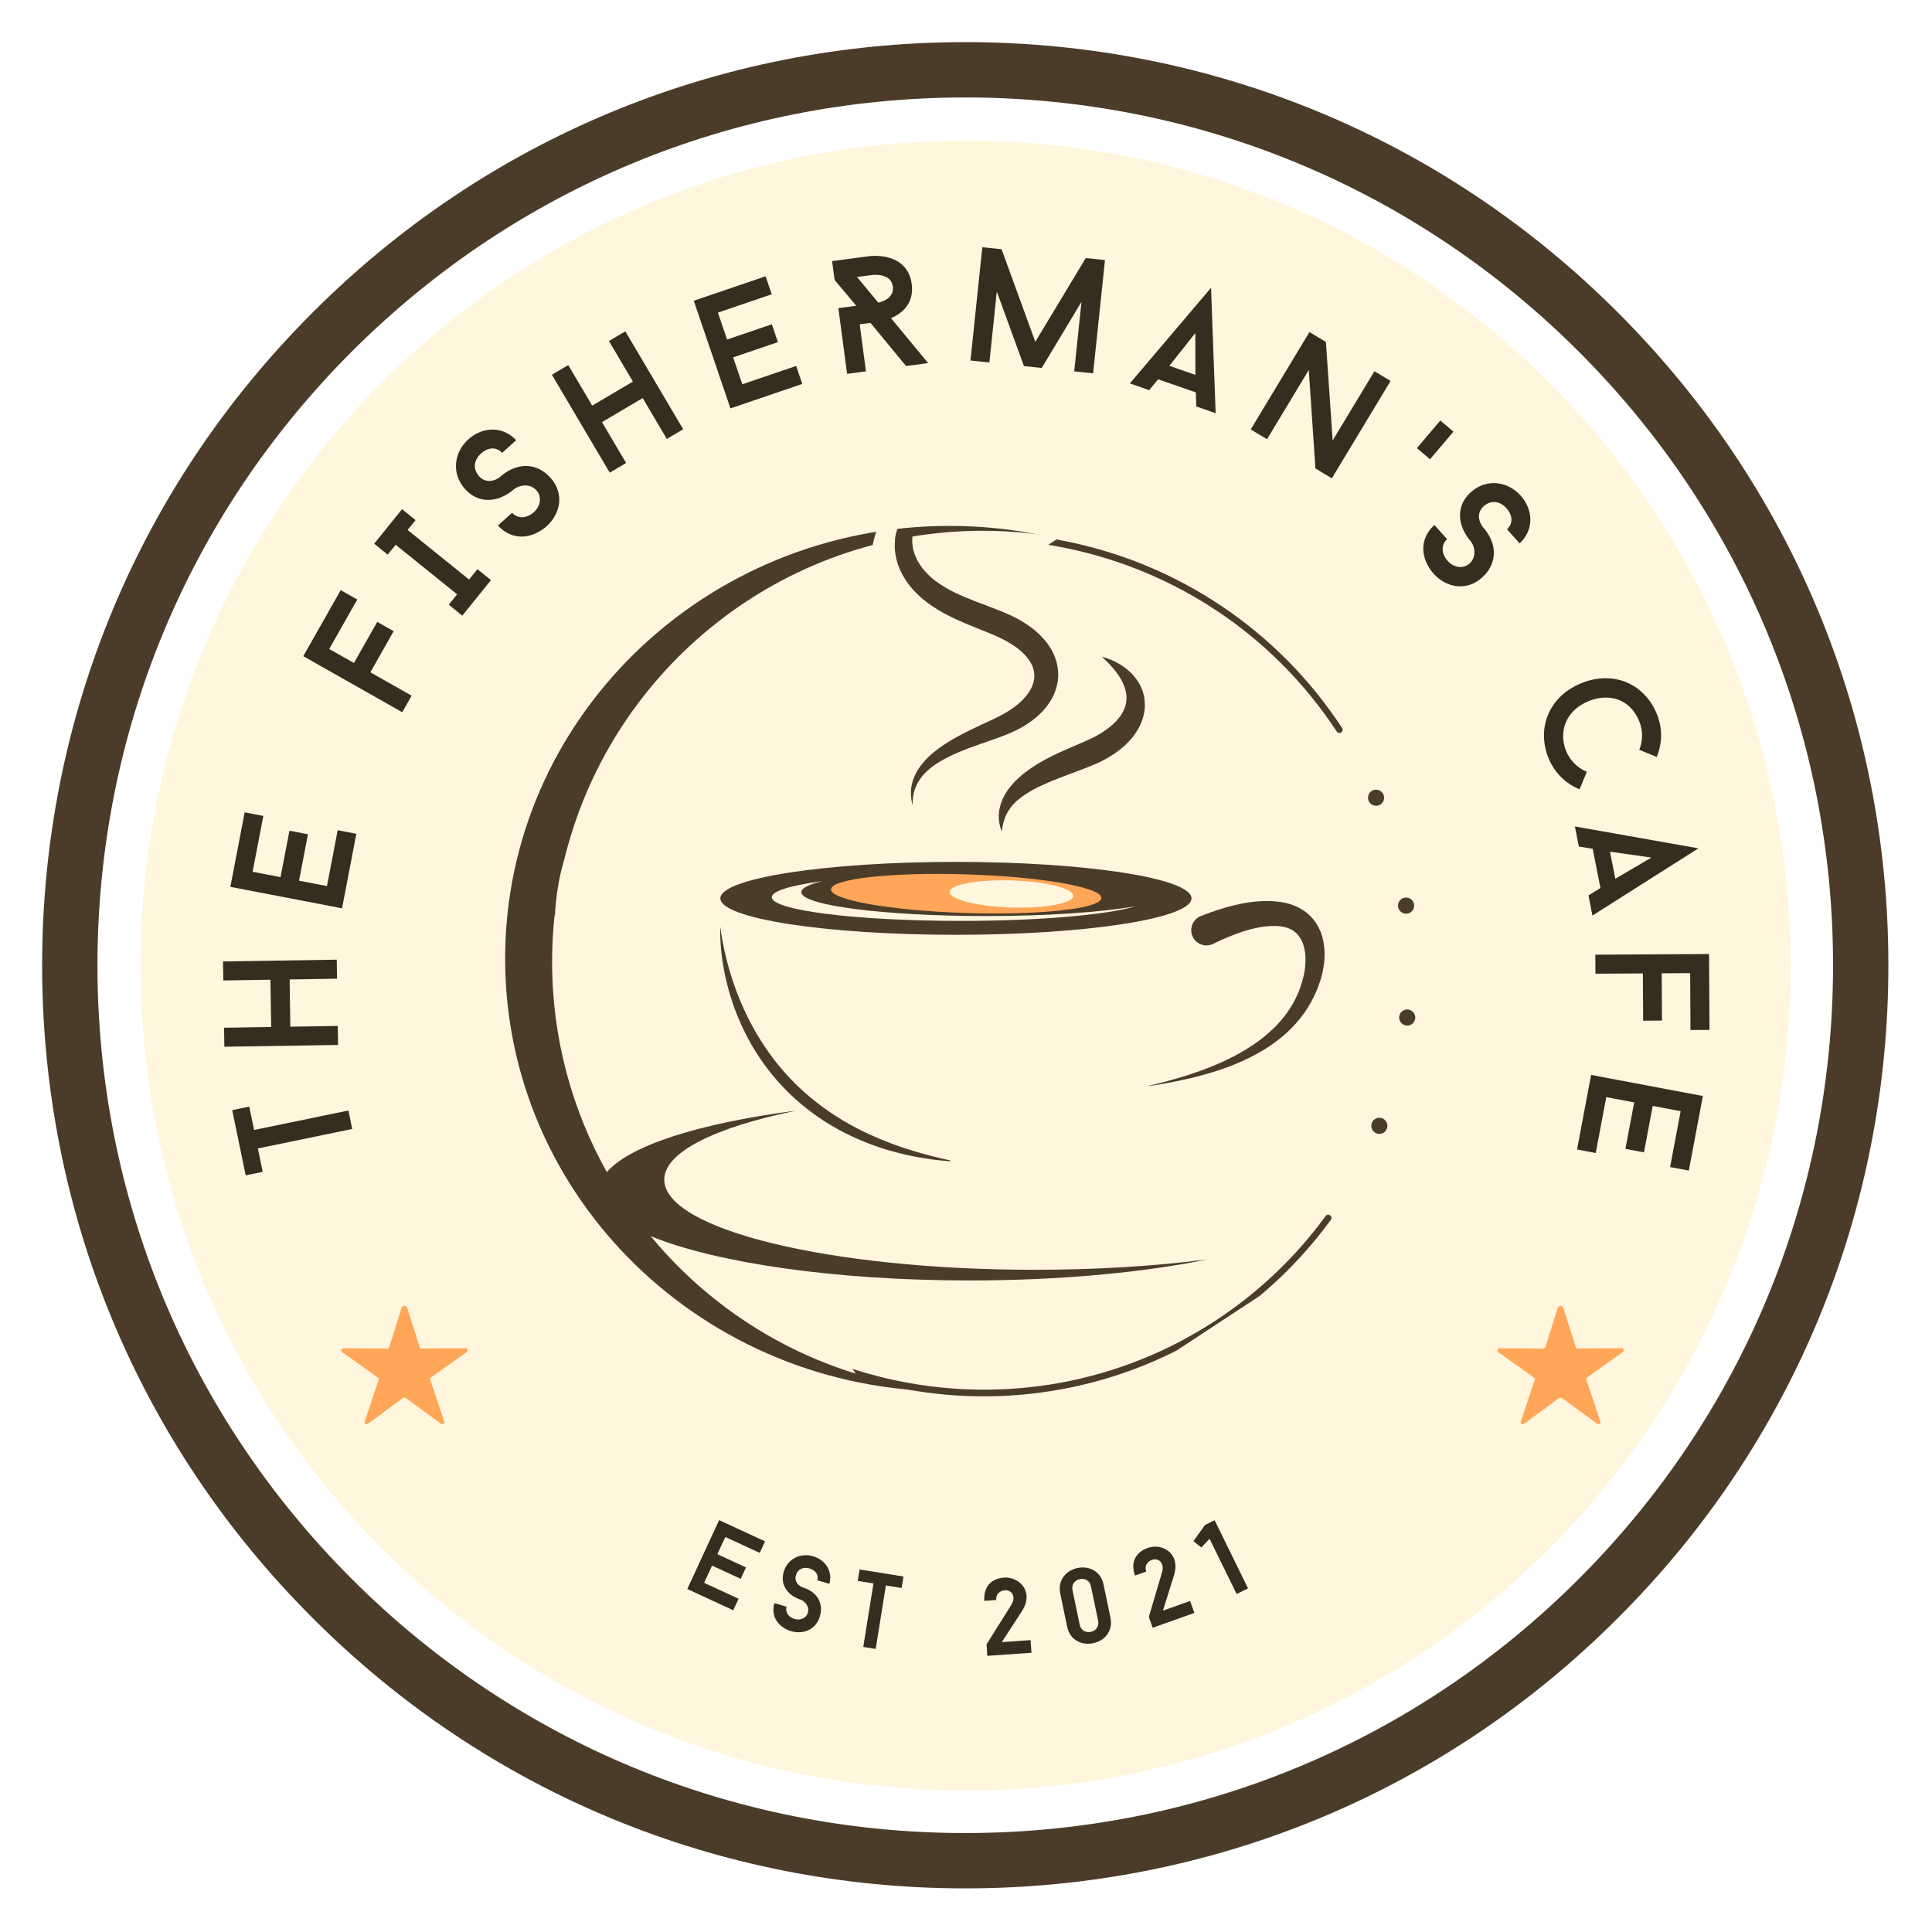 <svg xmlns="http://www.w3.org/2000/svg" xmlns:xlink="http://www.w3.org/1999/xlink" width="500" zoomAndPan="magnify" viewBox="0 0 375 375" height="500" preserveAspectRatio="xMidYMid meet" version="1.0"><defs><g/><clipPath id="id1"><path d="M 107.129 92 L 274.379 92 L 274.379 270.305 L 107.129 270.305 Z M 107.129 92 " clip-rule="nonzero"/></clipPath><clipPath id="id2"><path d="M 106 103 L 261 103 L 261 272 L 106 272 Z M 106 103 " clip-rule="nonzero"/></clipPath><clipPath id="id3"><path d="M 226.98 90.301 L 306.277 210.926 L 182.824 292.082 L 103.527 171.457 Z M 226.98 90.301 " clip-rule="nonzero"/></clipPath><clipPath id="id4"><path d="M 206.246 58.762 L 306.605 211.426 L 158.652 308.688 L 58.293 156.023 Z M 206.246 58.762 " clip-rule="nonzero"/></clipPath><clipPath id="id5"><path d="M 140 114 L 187 114 L 187 123 L 140 123 Z M 140 114 " clip-rule="nonzero"/></clipPath><clipPath id="id6"><path d="M 226.98 90.301 L 306.277 210.926 L 182.824 292.082 L 103.527 171.457 Z M 226.98 90.301 " clip-rule="nonzero"/></clipPath><clipPath id="id7"><path d="M 206.246 58.762 L 306.605 211.426 L 158.652 308.688 L 58.293 156.023 Z M 206.246 58.762 " clip-rule="nonzero"/></clipPath><clipPath id="id8"><path d="M 109 134 L 142 134 L 142 169 L 109 169 Z M 109 134 " clip-rule="nonzero"/></clipPath><clipPath id="id9"><path d="M 226.98 90.301 L 306.277 210.926 L 182.824 292.082 L 103.527 171.457 Z M 226.98 90.301 " clip-rule="nonzero"/></clipPath><clipPath id="id10"><path d="M 206.246 58.762 L 306.605 211.426 L 158.652 308.688 L 58.293 156.023 Z M 206.246 58.762 " clip-rule="nonzero"/></clipPath><clipPath id="id11"><path d="M 107 154 L 128 154 L 128 198 L 107 198 Z M 107 154 " clip-rule="nonzero"/></clipPath><clipPath id="id12"><path d="M 226.98 90.301 L 306.277 210.926 L 182.824 292.082 L 103.527 171.457 Z M 226.98 90.301 " clip-rule="nonzero"/></clipPath><clipPath id="id13"><path d="M 206.246 58.762 L 306.605 211.426 L 158.652 308.688 L 58.293 156.023 Z M 206.246 58.762 " clip-rule="nonzero"/></clipPath><clipPath id="id14"><path d="M 103 141 L 109 141 L 109 188 L 103 188 Z M 103 141 " clip-rule="nonzero"/></clipPath><clipPath id="id15"><path d="M 226.98 90.301 L 306.277 210.926 L 182.824 292.082 L 103.527 171.457 Z M 226.98 90.301 " clip-rule="nonzero"/></clipPath><clipPath id="id16"><path d="M 206.246 58.762 L 306.605 211.426 L 158.652 308.688 L 58.293 156.023 Z M 206.246 58.762 " clip-rule="nonzero"/></clipPath><clipPath id="id17"><path d="M 112 178 L 124 178 L 124 226 L 112 226 Z M 112 178 " clip-rule="nonzero"/></clipPath><clipPath id="id18"><path d="M 226.98 90.301 L 306.277 210.926 L 182.824 292.082 L 103.527 171.457 Z M 226.98 90.301 " clip-rule="nonzero"/></clipPath><clipPath id="id19"><path d="M 206.246 58.762 L 306.605 211.426 L 158.652 308.688 L 58.293 156.023 Z M 206.246 58.762 " clip-rule="nonzero"/></clipPath><clipPath id="id20"><path d="M 266 216 L 270 216 L 270 221 L 266 221 Z M 266 216 " clip-rule="nonzero"/></clipPath><clipPath id="id21"><path d="M 226.98 90.301 L 306.277 210.926 L 182.824 292.082 L 103.527 171.457 Z M 226.98 90.301 " clip-rule="nonzero"/></clipPath><clipPath id="id22"><path d="M 206.246 58.762 L 306.605 211.426 L 158.652 308.688 L 58.293 156.023 Z M 206.246 58.762 " clip-rule="nonzero"/></clipPath><clipPath id="id23"><path d="M 271 195 L 275 195 L 275 200 L 271 200 Z M 271 195 " clip-rule="nonzero"/></clipPath><clipPath id="id24"><path d="M 226.98 90.301 L 306.277 210.926 L 182.824 292.082 L 103.527 171.457 Z M 226.98 90.301 " clip-rule="nonzero"/></clipPath><clipPath id="id25"><path d="M 206.246 58.762 L 306.605 211.426 L 158.652 308.688 L 58.293 156.023 Z M 206.246 58.762 " clip-rule="nonzero"/></clipPath><clipPath id="id26"><path d="M 271 174 L 275 174 L 275 178 L 271 178 Z M 271 174 " clip-rule="nonzero"/></clipPath><clipPath id="id27"><path d="M 226.98 90.301 L 306.277 210.926 L 182.824 292.082 L 103.527 171.457 Z M 226.98 90.301 " clip-rule="nonzero"/></clipPath><clipPath id="id28"><path d="M 206.246 58.762 L 306.605 211.426 L 158.652 308.688 L 58.293 156.023 Z M 206.246 58.762 " clip-rule="nonzero"/></clipPath><clipPath id="id29"><path d="M 265 153 L 269 153 L 269 157 L 265 157 Z M 265 153 " clip-rule="nonzero"/></clipPath><clipPath id="id30"><path d="M 226.98 90.301 L 306.277 210.926 L 182.824 292.082 L 103.527 171.457 Z M 226.98 90.301 " clip-rule="nonzero"/></clipPath><clipPath id="id31"><path d="M 206.246 58.762 L 306.605 211.426 L 158.652 308.688 L 58.293 156.023 Z M 206.246 58.762 " clip-rule="nonzero"/></clipPath></defs><rect x="-37.5" width="450" fill="rgb(100%, 100%, 100%)" y="-37.5" height="450" fill-opacity="1"/><rect x="-37.5" width="450" fill="rgb(100%, 100%, 100%)" y="-37.5" height="450" fill-opacity="1"/><rect x="-37.5" width="450" fill="rgb(100%, 100%, 100%)" y="-37.5" height="450" fill-opacity="1"/><path fill="rgb(100%, 100%, 100%)" d="M 187.426 8.176 C 88.43 8.176 8.176 88.43 8.176 187.426 C 8.176 286.426 88.43 366.676 187.426 366.676 C 286.426 366.676 366.676 286.426 366.676 187.426 C 366.676 88.43 286.426 8.176 187.426 8.176 " fill-opacity="1" fill-rule="nonzero"/><path fill="rgb(29.41%, 23.529%, 16.469%)" d="M 187.355 366.535 C 139.52 366.535 94.473 347.918 60.672 314.043 C 26.797 280.242 8.176 235.195 8.176 187.355 C 8.176 139.52 26.797 94.473 60.672 60.672 C 94.473 26.797 139.52 8.176 187.355 8.176 C 235.195 8.176 280.242 26.797 314.043 60.672 C 347.918 94.543 366.535 139.52 366.535 187.355 C 366.535 235.195 347.918 280.242 314.043 314.043 C 280.242 347.918 235.195 366.535 187.355 366.535 Z M 187.355 18.918 C 142.383 18.918 100.059 36.465 68.262 68.262 C 36.465 100.059 18.918 142.383 18.918 187.355 C 18.918 232.332 36.465 274.656 68.262 306.453 C 100.059 338.25 142.383 355.793 187.355 355.793 C 232.332 355.793 274.656 338.25 306.453 306.453 C 338.25 274.656 355.793 232.332 355.793 187.355 C 355.793 142.383 338.25 100.059 306.453 68.262 C 274.656 36.465 232.332 18.918 187.355 18.918 Z M 187.355 18.918 " fill-opacity="1" fill-rule="nonzero"/><path fill="rgb(100%, 96.469%, 86.67%)" d="M 187.414 27.289 C 98.98 27.289 27.289 98.98 27.289 187.414 C 27.289 275.852 98.98 347.539 187.414 347.539 C 275.852 347.539 347.539 275.852 347.539 187.414 C 347.539 98.98 275.852 27.289 187.414 27.289 " fill-opacity="1" fill-rule="nonzero"/><g fill="rgb(21.57%, 17.249%, 12.16%)" fill-opacity="1"><g transform="translate(69.432, 224.286)"><g><path d="M -21.055 -9.496 L -24.359 -8.812 L -21.746 3.848 L -18.441 3.164 L -19.379 -1.375 L -1.066 -5.156 L -1.805 -8.738 L -20.117 -4.957 Z M -21.055 -9.496 "/></g></g></g><g fill="rgb(21.57%, 17.249%, 12.16%)" fill-opacity="1"><g transform="translate(65.659, 205.382)"><g><path d="M -22.371 -18.766 L -22.312 -15.074 L -13.168 -15.219 L -13.023 -6.043 L -22.168 -5.898 L -22.113 -2.211 L -0.039 -2.555 L -0.098 -6.242 L -9.305 -6.102 L -9.445 -15.273 L -0.238 -15.418 L -0.297 -19.109 Z M -22.371 -18.766 "/></g></g></g><g fill="rgb(21.57%, 17.249%, 12.16%)" fill-opacity="1"><g transform="translate(65.921, 178.748)"><g><path d="M -16.891 -9.535 L -14.809 -20.375 L -18.43 -21.07 L -21.207 -6.609 L 0.469 -2.445 L 3.246 -16.91 L -0.375 -17.605 L -2.457 -6.766 L -7.879 -7.805 L -6.148 -16.816 L -9.738 -17.508 L -11.469 -8.496 Z M -16.891 -9.535 "/></g></g></g><g fill="rgb(21.57%, 17.249%, 12.16%)" fill-opacity="1"><g transform="translate(76.846, 140.411)"><g><path d="M -12.945 -14.441 L -7.504 -24.043 L -10.715 -25.863 L -17.977 -13.051 L 1.227 -2.168 L 3.047 -5.379 L -4.961 -9.918 L -0.438 -17.902 L -3.621 -19.703 L -8.145 -11.723 Z M -12.945 -14.441 "/></g></g></g><g fill="rgb(21.57%, 17.249%, 12.16%)" fill-opacity="1"><g transform="translate(89.078, 120.302)"><g><path d="M -9.961 -17.434 L -8.418 -19.348 L -11.043 -21.469 L -16.449 -14.766 L -13.824 -12.648 L -12.277 -14.562 L -0.348 -4.941 L -1.973 -2.93 L 0.652 -0.809 L 6.219 -7.707 L 3.59 -9.824 L 1.969 -7.812 Z M -9.961 -17.434 "/></g></g></g><g fill="rgb(21.57%, 17.249%, 12.16%)" fill-opacity="1"><g transform="translate(99.479, 107.689)"><g><path d="M 6.605 -5.527 C 9.254 -7.914 10.172 -11.84 7.344 -14.98 C 5.59 -16.926 3.176 -17.719 0.727 -16.953 C -0.934 -16.438 -2.078 -15.402 -2.195 -15.297 C -3.414 -14.199 -5.242 -13.871 -6.465 -15.23 C -7.836 -16.754 -7.41 -18.492 -6.125 -19.656 C -4.883 -20.773 -3.277 -21.113 -2.008 -19.797 L 0.711 -22.246 C -1.848 -24.992 -5.758 -24.949 -8.594 -22.395 C -11.242 -20.012 -12.012 -15.875 -9.207 -12.758 C -7.453 -10.816 -5.184 -10.227 -2.758 -10.973 C -1.078 -11.512 0.047 -12.523 0.188 -12.652 C 1.332 -13.598 3.379 -13.914 4.625 -12.531 C 5.785 -11.242 5.402 -9.41 4.137 -8.27 C 2.918 -7.172 1.184 -6.84 -0.09 -8.156 L -2.832 -5.684 C -0.02 -2.656 3.707 -3.043 6.605 -5.527 Z M 6.605 -5.527 "/></g></g></g><g fill="rgb(21.57%, 17.249%, 12.16%)" fill-opacity="1"><g transform="translate(116.153, 93.041)"><g><path d="M 5.223 -28.727 L 2.047 -26.848 L 6.699 -18.977 L -1.203 -14.309 L -5.855 -22.18 L -9.031 -20.305 L 2.199 -1.301 L 5.375 -3.176 L 0.691 -11.105 L 8.59 -15.773 L 13.277 -7.844 L 16.453 -9.723 Z M 5.223 -28.727 "/></g></g></g><g fill="rgb(21.57%, 17.249%, 12.16%)" fill-opacity="1"><g transform="translate(139.423, 80.075)"><g><path d="M -0.078 -19.395 L 10.367 -22.957 L 9.18 -26.449 L -4.762 -21.699 L 2.359 -0.805 L 16.297 -5.555 L 15.109 -9.047 L 4.66 -5.484 L 2.879 -10.711 L 11.566 -13.668 L 10.387 -17.133 L 1.699 -14.172 Z M -0.078 -19.395 "/></g></g></g><g fill="rgb(21.57%, 17.249%, 12.16%)" fill-opacity="1"><g transform="translate(161.922, 72.896)"><g><path d="M 13.941 -1.855 L 18.223 -2.422 L 11.02 -11.137 C 13.066 -12.012 15.555 -13.902 15.039 -17.777 C 14.188 -24.156 6.875 -23.184 6.875 -23.184 L -0.41 -22.215 L 0.078 -18.559 L 4.273 -13.547 L 0.805 -13.086 L 2.5 -0.332 L 6.156 -0.82 L 4.945 -9.945 L 7.039 -10.227 Z M 8.555 -14.148 L 4.422 -19.133 L 7.359 -19.523 C 7.359 -19.523 11.02 -20.012 11.379 -17.293 C 11.668 -15.137 9.508 -14.371 8.555 -14.148 Z M 8.555 -14.148 "/></g></g></g><g fill="rgb(21.57%, 17.249%, 12.16%)" fill-opacity="1"><g transform="translate(185.923, 69.717)"><g><path d="M 26.25 2.746 L 28.551 -19.238 L 24.82 -19.629 L 15.031 -3.375 L 8.48 -21.34 L 4.746 -21.73 L 2.445 0.258 L 6.117 0.641 L 7.555 -13.129 L 12.828 1.344 L 16.277 1.703 L 23.992 -11.125 L 22.582 2.363 Z M 26.25 2.746 "/></g></g></g><g fill="rgb(21.57%, 17.249%, 12.16%)" fill-opacity="1"><g transform="translate(219.304, 74.421)"><g><path d="M 12.812 1.746 L 12.898 4.477 L 16.652 5.781 L 15.758 -18.562 L 0 0 L 3.754 1.305 L 5.484 -0.801 Z M 7.66 -3.414 L 12.707 -9.773 L 12.727 -1.656 Z M 7.66 -3.414 "/></g></g></g><g fill="rgb(21.57%, 17.249%, 12.16%)" fill-opacity="1"><g transform="translate(240.633, 82.063)"><g><path d="M 17.875 10.781 L 29.277 -8.121 L 26.145 -10.008 L 18.035 3.438 L 16.723 -15.691 L 13.535 -17.613 L 2.133 1.285 L 5.293 3.191 L 13.402 -10.254 L 14.691 8.859 Z M 17.875 10.781 "/></g></g></g><g fill="rgb(21.57%, 17.249%, 12.16%)" fill-opacity="1"><g transform="translate(264.545, 97.826)"><g><path d="M 15.02 -16.207 L 10.473 -10.844 L 13.023 -8.68 L 17.57 -14.043 Z M 15.02 -16.207 "/></g></g></g><g fill="rgb(21.57%, 17.249%, 12.16%)" fill-opacity="1"><g transform="translate(272.721, 104.716)"><g><path d="M 5.516 6.617 C 7.898 9.27 11.824 10.195 14.965 7.371 C 16.914 5.621 17.715 3.207 16.953 0.758 C 16.438 -0.902 15.406 -2.051 15.301 -2.168 C 14.207 -3.391 13.879 -5.215 15.242 -6.438 C 16.766 -7.805 18.508 -7.379 19.668 -6.086 C 20.781 -4.844 21.121 -3.238 19.801 -1.973 L 22.246 0.75 C 24.996 -1.805 24.961 -5.715 22.41 -8.551 C 20.031 -11.203 15.898 -11.984 12.777 -9.184 C 10.828 -7.434 10.238 -5.164 10.977 -2.738 C 11.512 -1.055 12.523 0.07 12.648 0.211 C 13.594 1.355 13.906 3.406 12.523 4.648 C 11.23 5.809 9.398 5.418 8.262 4.152 C 7.168 2.93 6.836 1.195 8.156 -0.074 L 5.691 -2.82 C 2.656 -0.012 3.039 3.715 5.516 6.617 Z M 5.516 6.617 "/></g></g></g><g fill="rgb(21.57%, 17.249%, 12.16%)" fill-opacity="1"><g transform="translate(295.95, 135.337)"><g><path d="M 8.062 10.5 C 6.492 6.75 7.938 2.621 12.301 0.789 C 16.402 -0.93 20.441 0.387 22.195 4.574 C 22.977 6.434 22.941 8.465 22.23 10.199 L 25.617 11.586 C 26.711 8.973 26.781 5.965 25.598 3.145 C 23.098 -2.816 16.984 -5.246 10.848 -2.672 C 4.453 0.012 2.309 6.316 4.66 11.93 C 5.844 14.75 8.039 16.805 10.641 17.867 L 12.055 14.469 C 10.32 13.762 8.844 12.363 8.062 10.5 Z M 8.062 10.5 "/></g></g></g><g fill="rgb(21.57%, 17.249%, 12.16%)" fill-opacity="1"><g transform="translate(305.685, 160.415)"><g><path d="M 4.957 11.945 L 2.641 13.398 L 3.406 17.297 L 23.977 4.246 L 0 0 L 0.77 3.898 L 3.457 4.332 Z M 6.812 4.895 L 14.852 6.043 L 7.848 10.152 Z M 6.812 4.895 "/></g></g></g><g fill="rgb(21.57%, 17.249%, 12.16%)" fill-opacity="1"><g transform="translate(309.638, 182.812)"><g><path d="M 18.422 6.074 L 18.484 17.113 L 22.172 17.09 L 22.09 2.363 L 0.016 2.492 L 0.035 6.18 L 9.242 6.129 L 9.297 15.305 L 12.953 15.281 L 12.902 6.105 Z M 18.422 6.074 "/></g></g></g><g fill="rgb(21.57%, 17.249%, 12.16%)" fill-opacity="1"><g transform="translate(309.295, 206.194)"><g><path d="M 16.918 9.484 L 14.871 20.328 L 18.5 21.012 L 21.23 6.543 L -0.461 2.449 L -3.191 16.918 L 0.434 17.605 L 2.48 6.758 L 7.902 7.781 L 6.199 16.797 L 9.797 17.477 L 11.496 8.461 Z M 16.918 9.484 "/></g></g></g><path fill="rgb(100%, 65.099%, 34.509%)" d="M 79.043 253.875 L 81.457 261.477 C 81.516 261.652 81.668 261.746 81.844 261.746 L 90.379 261.691 C 90.766 261.691 90.918 262.172 90.609 262.406 L 83.656 267.375 C 83.523 267.473 83.465 267.664 83.523 267.82 L 86.227 275.922 C 86.34 276.289 85.938 276.602 85.629 276.367 L 78.828 271.398 C 78.617 271.242 78.367 271.242 78.152 271.398 L 71.375 276.387 C 71.066 276.621 70.641 276.309 70.777 275.941 L 73.48 267.84 C 73.539 267.684 73.48 267.492 73.348 267.395 L 66.395 262.426 C 66.086 262.191 66.238 261.707 66.625 261.707 L 75.16 261.766 C 75.336 261.766 75.488 261.652 75.547 261.496 L 77.941 253.875 C 78.133 253.316 78.867 253.316 79.043 253.875 Z M 79.043 253.875 " fill-opacity="1" fill-rule="nonzero"/><path fill="rgb(100%, 65.099%, 34.509%)" d="M 303.445 253.875 L 305.859 261.477 C 305.918 261.652 306.07 261.746 306.246 261.746 L 314.781 261.691 C 315.164 261.691 315.32 262.172 315.012 262.406 L 308.059 267.375 C 307.926 267.473 307.867 267.664 307.926 267.82 L 310.629 275.922 C 310.742 276.289 310.34 276.602 310.027 276.367 L 303.23 271.398 C 303.02 271.242 302.77 271.242 302.555 271.398 L 295.777 276.387 C 295.469 276.621 295.043 276.309 295.18 275.941 L 297.883 267.84 C 297.941 267.684 297.883 267.492 297.746 267.395 L 290.797 262.426 C 290.488 262.191 290.641 261.707 291.027 261.707 L 299.562 261.766 C 299.738 261.766 299.891 261.652 299.949 261.496 L 302.344 253.875 C 302.535 253.316 303.27 253.316 303.445 253.875 Z M 303.445 253.875 " fill-opacity="1" fill-rule="nonzero"/><path fill="rgb(29.41%, 23.529%, 16.469%)" d="M 184.297 102.078 C 136.66 102.078 98.047 139.684 98.047 186.078 C 98.047 232.469 136.66 270.078 184.297 270.078 C 231.93 270.078 270.547 232.469 270.547 186.078 C 270.547 139.684 231.93 102.078 184.297 102.078 " fill-opacity="1" fill-rule="nonzero"/><path fill="rgb(100%, 96.469%, 86.67%)" d="M 201.062 226.684 C 201.129 226.648 201.219 226.598 201.34 226.535 C 201.457 226.469 201.602 226.391 201.77 226.305 C 201.934 226.219 202.125 226.125 202.324 226.012 C 202.527 225.902 202.746 225.785 202.98 225.66 C 203.039 225.633 203.098 225.602 203.156 225.57 C 203.219 225.535 203.277 225.504 203.336 225.469 C 203.457 225.402 203.582 225.336 203.707 225.266 C 203.832 225.195 203.961 225.129 204.09 225.055 C 204.219 224.98 204.348 224.906 204.477 224.832 C 204.605 224.754 204.734 224.68 204.867 224.605 L 204.969 224.547 L 205.066 224.488 L 205.258 224.367 C 205.387 224.289 205.52 224.207 205.648 224.129 C 205.777 224.051 205.902 223.965 206.027 223.883 C 206.09 223.844 206.152 223.801 206.215 223.762 C 206.277 223.719 206.34 223.684 206.398 223.641 C 206.52 223.555 206.637 223.469 206.754 223.391 C 206.816 223.352 206.871 223.309 206.93 223.27 C 206.984 223.227 207.039 223.188 207.098 223.145 C 207.207 223.062 207.312 222.984 207.422 222.906 C 207.523 222.824 207.621 222.742 207.719 222.668 C 207.766 222.629 207.812 222.59 207.859 222.555 C 207.902 222.516 207.949 222.477 207.992 222.441 C 208.078 222.367 208.16 222.297 208.238 222.227 C 208.316 222.156 208.387 222.086 208.457 222.023 C 208.523 221.961 208.582 221.898 208.641 221.844 C 208.699 221.785 208.75 221.73 208.797 221.68 C 208.887 221.582 208.953 221.504 209 221.445 L 209.051 221.383 L 209.066 221.359 C 209.066 221.359 209.055 221.395 209.023 221.461 C 209.004 221.492 208.984 221.531 208.957 221.578 L 208.914 221.652 L 208.863 221.734 C 208.824 221.789 208.785 221.855 208.734 221.922 C 208.688 221.988 208.637 222.062 208.578 222.137 C 208.52 222.207 208.453 222.289 208.387 222.371 C 208.355 222.414 208.316 222.449 208.277 222.492 C 208.242 222.535 208.203 222.574 208.164 222.621 C 208.125 222.664 208.082 222.707 208.043 222.75 C 208 222.793 207.953 222.836 207.91 222.883 C 207.82 222.969 207.727 223.059 207.625 223.152 C 207.527 223.238 207.422 223.332 207.316 223.422 C 207.266 223.469 207.211 223.516 207.156 223.562 C 207.098 223.605 207.039 223.652 206.984 223.695 C 206.871 223.785 206.75 223.875 206.633 223.969 C 206.512 224.059 206.387 224.141 206.262 224.23 C 206.199 224.273 206.133 224.316 206.07 224.359 C 206.008 224.402 205.945 224.449 205.879 224.488 C 205.746 224.57 205.613 224.652 205.48 224.734 L 205.285 224.855 L 205.082 224.973 C 204.949 225.051 204.812 225.121 204.68 225.195 C 204.547 225.27 204.414 225.344 204.281 225.41 C 204.145 225.477 204.012 225.539 203.883 225.602 C 203.75 225.664 203.625 225.727 203.496 225.789 C 203.434 225.816 203.371 225.848 203.309 225.875 C 203.246 225.902 203.184 225.93 203.121 225.953 C 202.879 226.059 202.645 226.152 202.43 226.238 C 202.215 226.328 202.012 226.395 201.836 226.457 C 201.656 226.52 201.5 226.57 201.375 226.613 C 201.246 226.656 201.145 226.688 201.074 226.707 C 201.004 226.73 200.969 226.738 200.969 226.738 C 200.969 226.738 201 226.719 201.062 226.684 Z M 208.77 222.883 C 209.062 222.59 209.34 222.281 209.602 221.957 C 209.719 221.812 209.801 221.637 209.832 221.449 C 209.863 221.281 209.855 221.086 209.777 220.871 C 209.707 220.676 209.586 220.5 209.434 220.355 C 206.145 217.195 200.25 217.633 195.969 221.453 C 192.316 224.711 190.977 229.422 192.379 232.992 C 194.773 230.438 197.969 228.965 201.07 227.535 C 203.953 226.207 206.715 224.934 208.77 222.883 " fill-opacity="1" fill-rule="nonzero"/><path fill="rgb(100%, 96.469%, 86.67%)" d="M 223.277 225.262 C 223.23 225.824 223.152 226.379 223.027 226.918 C 222.992 227.055 222.965 227.188 222.93 227.32 C 222.91 227.387 222.891 227.453 222.875 227.516 L 222.844 227.617 L 222.816 227.711 C 222.773 227.844 222.734 227.969 222.691 228.098 C 222.645 228.223 222.602 228.348 222.551 228.469 C 222.363 228.957 222.145 229.414 221.914 229.836 C 221.688 230.258 221.441 230.637 221.203 230.977 C 221.082 231.145 220.965 231.305 220.848 231.453 C 220.789 231.527 220.734 231.602 220.676 231.668 C 220.617 231.738 220.562 231.801 220.508 231.867 C 220.402 231.996 220.297 232.113 220.195 232.219 C 220.102 232.328 220.008 232.422 219.922 232.508 C 219.754 232.68 219.613 232.805 219.523 232.895 C 219.426 232.98 219.375 233.027 219.375 233.027 C 219.375 233.027 219.414 232.969 219.488 232.863 C 219.523 232.812 219.57 232.746 219.621 232.672 C 219.648 232.633 219.68 232.59 219.707 232.547 C 219.734 232.504 219.77 232.457 219.801 232.406 C 219.867 232.309 219.941 232.203 220.02 232.078 C 220.094 231.961 220.184 231.832 220.27 231.691 C 220.312 231.621 220.355 231.547 220.402 231.473 C 220.449 231.398 220.492 231.32 220.539 231.242 C 220.582 231.16 220.633 231.082 220.68 230.996 C 220.727 230.914 220.773 230.828 220.824 230.738 C 220.871 230.652 220.918 230.559 220.965 230.465 C 221.016 230.375 221.062 230.281 221.109 230.184 C 221.156 230.082 221.207 229.988 221.254 229.887 C 221.301 229.785 221.348 229.684 221.395 229.578 C 221.578 229.156 221.754 228.707 221.906 228.238 C 221.945 228.121 221.977 228 222.016 227.879 C 222.055 227.758 222.086 227.637 222.117 227.512 C 222.184 227.266 222.238 227.016 222.293 226.762 C 222.395 226.254 222.465 225.73 222.504 225.203 C 222.547 224.68 222.551 224.152 222.527 223.633 C 222.516 223.371 222.496 223.113 222.473 222.863 C 222.457 222.734 222.445 222.609 222.43 222.484 C 222.414 222.355 222.395 222.234 222.375 222.109 C 222.301 221.617 222.207 221.145 222.094 220.699 C 221.984 220.254 221.863 219.836 221.734 219.453 C 221.609 219.074 221.48 218.727 221.359 218.418 C 221.238 218.113 221.125 217.848 221.023 217.633 C 220.926 217.418 220.844 217.246 220.789 217.133 C 220.73 217.02 220.695 216.957 220.695 216.957 L 220.73 216.996 C 220.75 217.023 220.785 217.059 220.824 217.109 C 220.902 217.211 221.023 217.359 221.16 217.559 C 221.297 217.754 221.457 218 221.629 218.289 C 221.797 218.578 221.977 218.914 222.152 219.293 C 222.238 219.48 222.324 219.68 222.41 219.887 C 222.492 220.094 222.574 220.312 222.652 220.535 C 222.805 220.988 222.945 221.477 223.051 221.988 C 223.105 222.242 223.152 222.508 223.191 222.773 C 223.211 222.906 223.227 223.043 223.242 223.176 C 223.254 223.312 223.27 223.453 223.277 223.59 C 223.281 223.656 223.285 223.727 223.293 223.797 C 223.293 223.863 223.297 223.934 223.301 224.004 C 223.309 224.141 223.305 224.281 223.309 224.422 C 223.305 224.703 223.297 224.984 223.277 225.262 Z M 217.223 213.52 C 218.145 217.289 217.199 221.062 216.281 224.727 C 215.492 227.867 214.746 230.859 215.059 233.848 C 215.082 234.066 215.168 234.273 215.312 234.438 C 215.535 234.68 215.93 234.879 216.637 234.785 C 221.113 234.148 224.426 229.305 224.137 223.605 C 223.883 218.637 220.965 214.586 217.223 213.52 " fill-opacity="1" fill-rule="nonzero"/><g clip-path="url(#id1)"><path fill="rgb(100%, 96.469%, 86.67%)" d="M 256.535 189.422 C 256.496 189.57 256.457 189.715 256.414 189.859 L 256.27 190.348 C 256.176 190.605 256.086 190.867 255.992 191.129 L 255.855 191.523 C 255.832 191.586 255.801 191.66 255.773 191.73 L 255.684 191.949 L 255.324 192.805 C 255.27 192.953 255.199 193.082 255.133 193.219 L 254.934 193.621 C 254.684 194.164 254.371 194.68 254.078 195.199 L 253.965 195.395 L 253.84 195.582 L 253.598 195.957 L 253.352 196.328 L 253.227 196.516 L 253.094 196.695 L 252.562 197.41 C 252.477 197.531 252.383 197.648 252.289 197.758 L 252.004 198.098 C 251.637 198.559 251.227 198.98 250.828 199.41 C 250.629 199.625 250.41 199.816 250.207 200.023 C 249.992 200.219 249.793 200.43 249.57 200.613 C 247.848 202.148 245.992 203.43 244.109 204.465 C 242.227 205.512 240.336 206.352 238.516 207.039 C 236.691 207.727 234.941 208.266 233.312 208.707 C 231.684 209.152 230.18 209.496 228.84 209.77 C 227.504 210.047 226.332 210.262 225.367 210.426 C 224.887 210.508 224.457 210.578 224.078 210.637 C 223.703 210.695 223.387 210.746 223.125 210.785 C 222.609 210.863 222.332 210.902 222.332 210.902 C 222.332 210.902 222.605 210.84 223.113 210.719 C 223.367 210.66 223.684 210.586 224.051 210.492 C 224.422 210.402 224.844 210.301 225.316 210.176 C 226.262 209.938 227.406 209.625 228.707 209.242 C 230.012 208.859 231.469 208.395 233.035 207.828 C 234.598 207.258 236.27 206.586 237.98 205.777 C 239.691 204.965 241.441 204.008 243.133 202.871 C 244.832 201.746 246.453 200.406 247.898 198.891 C 248.086 198.707 248.25 198.504 248.426 198.309 C 248.598 198.109 248.781 197.922 248.938 197.711 C 249.262 197.301 249.598 196.895 249.887 196.461 L 250.113 196.141 C 250.191 196.035 250.266 195.926 250.332 195.812 L 250.742 195.148 L 250.848 194.98 L 251.129 194.465 L 251.312 194.125 L 251.406 193.953 L 251.492 193.773 C 251.707 193.305 251.941 192.84 252.117 192.352 L 252.258 191.992 C 252.309 191.871 252.359 191.75 252.395 191.633 L 252.621 190.926 L 252.68 190.75 C 252.699 190.691 252.719 190.637 252.734 190.566 L 252.84 190.164 C 252.91 189.895 252.98 189.625 253.051 189.359 C 253.066 189.305 253.039 189.402 253.043 189.383 L 253.047 189.359 L 253.055 189.316 L 253.074 189.223 L 253.113 189.039 C 253.145 188.918 253.16 188.793 253.184 188.672 C 253.23 188.426 253.262 188.184 253.293 187.938 C 253.414 186.965 253.438 186 253.336 185.094 C 253.289 184.641 253.207 184.203 253.094 183.793 C 252.984 183.379 252.852 182.984 252.684 182.633 C 252.344 181.922 251.902 181.34 251.375 180.918 C 251.117 180.699 250.836 180.52 250.531 180.371 C 250.457 180.332 250.383 180.293 250.301 180.262 L 250.066 180.164 C 249.902 180.113 249.746 180.043 249.574 180.008 C 249.488 179.984 249.406 179.957 249.324 179.938 C 249.234 179.918 249.148 179.902 249.062 179.887 L 248.934 179.855 L 248.82 179.844 C 248.742 179.832 248.668 179.82 248.594 179.809 C 248.566 179.805 248.496 179.797 248.441 179.793 L 248.266 179.773 L 247.965 179.746 C 247.988 179.75 247.883 179.738 248.012 179.754 L 247.996 179.754 C 247.801 179.746 247.609 179.742 247.422 179.734 C 247.234 179.723 247.039 179.742 246.852 179.742 C 246.664 179.746 246.477 179.75 246.289 179.77 C 246.102 179.785 245.914 179.801 245.73 179.812 C 245.547 179.836 245.363 179.859 245.18 179.883 C 245 179.902 244.82 179.938 244.641 179.965 C 244.461 180 244.285 180.023 244.109 180.059 C 243.762 180.137 243.422 180.199 243.086 180.289 C 242.918 180.332 242.754 180.371 242.59 180.414 C 242.43 180.457 242.27 180.504 242.109 180.551 C 241.793 180.637 241.484 180.738 241.188 180.832 C 240 181.219 238.965 181.633 238.117 181.992 C 237.695 182.168 237.316 182.344 236.988 182.488 C 236.668 182.637 236.395 182.766 236.172 182.871 C 235.699 183.094 235.445 183.215 235.445 183.215 C 233.973 183.918 232.211 183.297 231.508 181.824 C 230.805 180.352 231.426 178.586 232.898 177.879 C 232.969 177.844 233.043 177.812 233.117 177.785 L 233.125 177.785 C 233.125 177.785 233.383 177.684 233.875 177.5 C 234.137 177.402 234.457 177.281 234.836 177.141 C 235.215 177.012 235.645 176.855 236.141 176.695 C 237.121 176.371 238.328 176 239.762 175.66 C 240.125 175.578 240.492 175.492 240.883 175.418 C 241.074 175.383 241.27 175.344 241.473 175.305 C 241.672 175.27 241.875 175.238 242.082 175.203 C 242.492 175.129 242.93 175.086 243.367 175.027 C 243.59 175 243.816 174.984 244.043 174.965 C 244.273 174.945 244.5 174.926 244.738 174.918 C 244.977 174.91 245.215 174.898 245.453 174.887 C 245.695 174.891 245.941 174.891 246.191 174.891 C 246.438 174.887 246.691 174.902 246.945 174.918 C 247.199 174.938 247.453 174.941 247.715 174.977 C 247.977 175.008 248.238 175.035 248.504 175.066 L 248.531 175.07 C 248.672 175.09 248.582 175.078 248.617 175.082 L 248.918 175.137 L 249.086 175.168 C 249.148 175.18 249.191 175.184 249.277 175.203 C 249.43 175.238 249.586 175.273 249.742 175.309 L 249.973 175.363 L 250.188 175.426 C 250.328 175.473 250.469 175.516 250.613 175.559 C 250.758 175.605 250.898 175.66 251.043 175.711 C 251.332 175.812 251.617 175.953 251.902 176.078 C 252.043 176.148 252.184 176.227 252.324 176.301 C 252.465 176.375 252.602 176.461 252.738 176.547 C 253.293 176.883 253.82 177.297 254.293 177.77 C 254.77 178.238 255.199 178.766 255.551 179.336 C 255.906 179.902 256.195 180.504 256.422 181.117 C 256.652 181.734 256.805 182.359 256.918 182.988 C 257.027 183.617 257.086 184.242 257.102 184.867 C 257.133 186.113 256.992 187.34 256.746 188.531 C 256.68 188.832 256.613 189.129 256.535 189.422 Z M 215.062 215.734 C 215.059 215.621 215.059 215.512 215.051 215.406 C 215.047 215.305 215.039 215.207 215.031 215.113 C 215.027 215.02 215.012 214.934 215.008 214.852 C 215 214.773 214.988 214.699 214.977 214.633 C 214.961 214.5 214.938 214.395 214.922 214.324 C 214.918 214.289 214.91 214.262 214.906 214.246 L 214.898 214.219 C 214.898 214.219 214.918 214.25 214.949 214.316 C 214.965 214.352 214.98 214.395 215 214.441 L 215.027 214.52 L 215.059 214.613 C 215.082 214.676 215.105 214.75 215.129 214.828 C 215.148 214.906 215.176 214.992 215.195 215.086 C 215.215 215.18 215.234 215.277 215.258 215.383 C 215.27 215.434 215.277 215.488 215.285 215.543 C 215.293 215.602 215.305 215.656 215.312 215.715 C 215.32 215.77 215.328 215.832 215.336 215.891 C 215.344 215.953 215.352 216.012 215.355 216.074 C 215.367 216.203 215.379 216.332 215.391 216.465 C 215.395 216.598 215.402 216.738 215.406 216.875 C 215.41 216.945 215.414 217.02 215.414 217.09 C 215.41 217.164 215.41 217.234 215.41 217.309 C 215.41 217.453 215.406 217.602 215.402 217.754 C 215.395 217.902 215.383 218.055 215.371 218.207 C 215.367 218.285 215.359 218.359 215.355 218.438 C 215.348 218.516 215.348 218.59 215.336 218.668 C 215.316 218.82 215.297 218.977 215.277 219.129 L 215.246 219.359 L 215.234 219.477 L 215.215 219.59 C 215.188 219.742 215.16 219.895 215.137 220.047 C 215.105 220.195 215.082 220.344 215.051 220.492 C 215.016 220.637 214.984 220.781 214.953 220.922 C 214.918 221.062 214.887 221.203 214.855 221.34 C 214.836 221.406 214.82 221.477 214.805 221.539 C 214.785 221.605 214.766 221.672 214.75 221.734 C 214.676 221.992 214.605 222.23 214.535 222.453 C 214.473 222.676 214.398 222.875 214.336 223.055 C 214.27 223.23 214.211 223.387 214.164 223.512 C 214.117 223.641 214.078 223.738 214.051 223.805 C 214.023 223.871 214.008 223.906 214.008 223.906 C 214.008 223.906 214.016 223.871 214.027 223.797 C 214.039 223.727 214.059 223.621 214.082 223.488 C 214.105 223.355 214.137 223.195 214.176 223.012 C 214.211 222.824 214.258 222.621 214.293 222.395 C 214.336 222.164 214.383 221.922 214.434 221.664 C 214.445 221.598 214.461 221.531 214.473 221.465 C 214.484 221.398 214.496 221.332 214.504 221.262 C 214.527 221.129 214.555 220.988 214.578 220.848 C 214.605 220.707 214.629 220.562 214.656 220.418 C 214.68 220.273 214.699 220.125 214.723 219.977 C 214.746 219.828 214.766 219.676 214.793 219.527 L 214.812 219.414 L 214.824 219.301 L 214.852 219.074 C 214.871 218.922 214.891 218.773 214.91 218.621 C 214.93 218.473 214.941 218.32 214.957 218.172 C 214.965 218.098 214.973 218.023 214.98 217.949 C 214.984 217.875 214.996 217.801 215 217.727 C 215.012 217.582 215.02 217.438 215.027 217.293 C 215.035 217.223 215.039 217.152 215.047 217.082 C 215.047 217.012 215.051 216.945 215.055 216.875 C 215.059 216.738 215.062 216.602 215.066 216.473 C 215.07 216.344 215.066 216.215 215.07 216.09 C 215.07 216.031 215.07 215.969 215.07 215.91 C 215.066 215.852 215.066 215.793 215.062 215.734 Z M 216.051 235.887 C 213.984 235.992 212.031 235.332 210.379 234.109 C 210.609 233.828 210.82 233.535 211.027 233.242 L 211.035 233.242 L 211.195 233.359 L 211.203 233.355 C 211.914 233.871 212.684 234.273 213.496 234.527 C 213.012 231.059 213.863 227.645 214.695 224.328 C 215.465 221.246 216.207 218.293 215.895 215.406 C 215.852 214.996 215.789 214.586 215.695 214.176 C 215.66 213.992 215.574 213.82 215.449 213.68 C 215.336 213.551 215.18 213.434 214.961 213.359 C 214.766 213.293 214.555 213.277 214.348 213.305 C 211.863 213.625 209.73 215.242 208.363 217.582 C 208.023 217.41 207.668 217.258 207.309 217.129 C 208.977 214.285 211.695 212.371 214.844 212.211 C 220.301 211.934 224.996 217.008 225.332 223.547 C 225.664 230.082 221.508 235.609 216.051 235.887 Z M 208.344 235.34 C 203.465 239.695 196.559 239.922 192.922 235.84 C 189.285 231.758 190.293 224.914 195.176 220.559 C 200.055 216.203 206.961 215.98 210.598 220.062 C 214.234 224.145 213.227 230.984 208.344 235.34 Z M 139.824 174.371 C 139.824 170.461 160.297 167.293 185.547 167.293 C 210.797 167.293 231.27 170.461 231.27 174.371 C 231.27 178.277 210.797 181.445 185.547 181.445 C 160.297 181.445 139.824 178.277 139.824 174.371 Z M 184.754 225.43 C 184.238 225.387 183.477 225.355 182.516 225.234 C 181.551 225.141 180.379 224.988 179.047 224.766 C 177.715 224.535 176.207 224.258 174.59 223.832 C 173.777 223.637 172.945 223.387 172.074 223.145 C 171.215 222.871 170.324 222.59 169.422 222.254 C 167.617 221.594 165.742 220.801 163.867 219.836 C 163.402 219.59 162.926 219.352 162.461 219.086 C 161.996 218.816 161.523 218.555 161.062 218.273 C 160.602 217.984 160.129 217.707 159.672 217.402 C 159.219 217.09 158.75 216.797 158.305 216.465 C 156.492 215.18 154.758 213.73 153.133 212.16 C 151.52 210.578 150.027 208.871 148.699 207.094 C 148.039 206.199 147.402 205.297 146.828 204.371 C 146.531 203.918 146.266 203.449 145.984 202.992 C 145.723 202.523 145.453 202.066 145.207 201.598 C 144.703 200.668 144.254 199.734 143.836 198.812 C 143.426 197.887 143.035 196.973 142.703 196.07 C 142.023 194.266 141.504 192.52 141.102 190.891 C 140.895 190.082 140.723 189.297 140.578 188.551 C 140.438 187.801 140.316 187.086 140.219 186.414 C 140.016 185.074 139.918 183.895 139.855 182.926 C 139.793 181.953 139.793 181.191 139.797 180.672 C 139.801 180.152 139.824 179.875 139.824 179.875 C 139.824 179.875 139.852 180.152 139.922 180.664 C 139.984 181.176 140.109 181.926 140.281 182.871 C 140.453 183.82 140.703 184.961 141.027 186.254 C 141.352 187.551 141.773 188.996 142.285 190.547 C 142.547 191.324 142.832 192.125 143.156 192.941 C 143.477 193.762 143.824 194.602 144.203 195.457 C 144.582 196.309 144.992 197.172 145.438 198.043 C 145.891 198.906 146.352 199.793 146.875 200.66 C 147.895 202.414 149.074 204.141 150.363 205.824 C 151.672 207.492 153.098 209.113 154.641 210.613 C 156.18 212.113 157.832 213.5 159.535 214.766 C 160.387 215.395 161.258 215.988 162.129 216.559 C 162.566 216.84 163.012 217.105 163.449 217.379 C 163.891 217.637 164.332 217.891 164.77 218.148 C 166.539 219.141 168.309 220 170.023 220.738 C 171.738 221.484 173.391 222.117 174.941 222.641 C 175.332 222.77 175.707 222.906 176.086 223.02 C 176.461 223.133 176.828 223.246 177.184 223.359 C 177.363 223.414 177.539 223.469 177.711 223.527 C 177.887 223.578 178.059 223.625 178.23 223.672 C 178.574 223.77 178.902 223.863 179.227 223.957 C 180.516 224.301 181.645 224.602 182.586 224.812 C 183.523 225.039 184.266 225.195 184.77 225.305 C 185.277 225.422 185.547 225.48 185.547 225.48 C 185.547 225.48 185.27 225.465 184.754 225.43 Z M 194.121 156.496 C 194.391 155.453 194.914 154.305 195.691 153.234 C 196.469 152.156 197.473 151.137 198.613 150.211 C 199.762 149.289 201.039 148.453 202.391 147.695 C 203.062 147.316 203.762 146.957 204.465 146.613 C 205.168 146.266 205.883 145.934 206.602 145.621 C 208.035 144.98 209.492 144.383 210.844 143.785 L 211.098 143.676 L 211.176 143.637 L 211.18 143.637 L 211.312 143.574 L 211.844 143.32 C 211.93 143.277 212.031 143.23 212.102 143.195 L 212.32 143.078 L 212.758 142.852 C 213.355 142.508 213.961 142.176 214.5 141.785 C 215.055 141.41 215.559 141.004 216.027 140.586 C 216.504 140.168 216.887 139.711 217.254 139.262 C 217.625 138.809 217.883 138.324 218.117 137.848 C 218.344 137.367 218.492 136.875 218.574 136.379 C 218.742 135.391 218.625 134.367 218.293 133.422 C 217.98 132.473 217.484 131.605 216.965 130.875 C 216.438 130.137 215.902 129.516 215.438 129.016 C 214.969 128.523 214.578 128.133 214.305 127.875 C 214.031 127.609 213.891 127.469 213.891 127.469 C 213.891 127.469 214.082 127.527 214.445 127.637 C 214.629 127.691 214.859 127.754 215.113 127.859 C 215.371 127.961 215.676 128.066 216 128.223 C 216.66 128.516 217.438 128.941 218.281 129.547 C 219.121 130.16 220.02 130.984 220.789 132.137 C 221.184 132.703 221.5 133.375 221.77 134.109 C 222.035 134.844 222.172 135.668 222.215 136.523 C 222.285 138.242 221.766 140.062 220.852 141.605 C 220.398 142.379 219.859 143.113 219.254 143.762 C 219.105 143.938 218.949 144.09 218.793 144.246 C 218.633 144.402 218.48 144.57 218.312 144.715 C 217.98 145.004 217.648 145.301 217.293 145.562 C 216.602 146.113 215.871 146.594 215.113 147.043 L 214.52 147.371 L 214.219 147.535 C 214.113 147.59 214.039 147.625 213.945 147.672 L 213.414 147.93 L 213.285 147.996 L 213.098 148.082 L 212.812 148.211 C 211.285 148.887 209.809 149.426 208.375 149.961 C 207.668 150.23 206.965 150.492 206.273 150.754 C 205.582 151.02 204.918 151.289 204.262 151.547 C 202.969 152.09 201.742 152.629 200.645 153.223 C 199.547 153.812 198.574 154.441 197.762 155.109 C 196.941 155.773 196.309 156.496 195.832 157.219 C 195.348 157.938 195.062 158.668 194.871 159.301 C 194.82 159.461 194.777 159.613 194.738 159.758 C 194.707 159.902 194.676 160.039 194.652 160.164 C 194.625 160.293 194.602 160.414 194.578 160.523 C 194.562 160.641 194.551 160.746 194.539 160.84 C 194.488 161.215 194.461 161.418 194.461 161.418 C 194.461 161.418 194.391 161.227 194.262 160.871 C 194.23 160.781 194.195 160.68 194.156 160.57 C 194.129 160.453 194.098 160.328 194.066 160.191 C 194.035 160.051 194 159.898 193.965 159.738 C 193.945 159.574 193.926 159.402 193.906 159.219 C 193.828 158.48 193.84 157.543 194.121 156.496 Z M 190.738 103.023 C 186.094 103.023 181.543 103.41 177.105 104.137 C 176.996 105.191 177.098 106.277 177.453 107.34 C 177.793 108.387 178.352 109.402 179.09 110.344 C 179.465 110.809 179.879 111.258 180.324 111.691 L 180.668 112.012 C 180.785 112.113 180.895 112.203 181.008 112.297 L 181.18 112.445 L 181.609 112.781 L 181.719 112.867 C 181.734 112.879 181.672 112.824 181.707 112.855 L 181.734 112.871 L 181.785 112.91 C 182.84 113.672 184 114.359 185.254 114.98 C 185.879 115.289 186.531 115.574 187.199 115.859 C 187.867 116.145 188.547 116.422 189.246 116.691 C 190.645 117.238 192.098 117.75 193.578 118.344 C 193.953 118.496 194.344 118.648 194.695 118.797 L 195.234 119.02 L 195.828 119.289 L 196.41 119.551 C 196.602 119.641 196.793 119.742 196.984 119.84 L 197.562 120.133 L 198.125 120.457 C 199.625 121.336 201.082 122.387 202.352 123.758 C 202.992 124.43 203.566 125.207 204.051 126.051 C 204.543 126.891 204.922 127.836 205.152 128.824 C 205.383 129.812 205.469 130.855 205.359 131.863 C 205.246 132.875 204.973 133.84 204.594 134.723 C 204.219 135.613 203.707 136.395 203.172 137.113 L 202.75 137.633 C 202.609 137.805 202.453 137.957 202.305 138.117 C 202.012 138.445 201.691 138.719 201.379 139.012 C 201.062 139.289 200.738 139.551 200.41 139.805 C 200.078 140.039 199.754 140.297 199.414 140.508 C 199.078 140.723 198.746 140.945 198.402 141.129 C 198.059 141.32 197.723 141.516 197.355 141.688 C 195.984 142.375 194.629 142.895 193.352 143.34 C 190.793 144.238 188.438 145.016 186.344 145.895 C 184.25 146.762 182.422 147.715 180.992 148.789 C 179.555 149.859 178.551 151.074 177.984 152.234 C 177.406 153.391 177.223 154.457 177.184 155.168 C 177.172 155.258 177.164 155.344 177.156 155.426 C 177.156 155.504 177.156 155.582 177.152 155.652 C 177.152 155.793 177.152 155.91 177.148 156.008 C 177.145 156.199 177.145 156.297 177.145 156.297 C 177.145 156.297 177.121 156.199 177.078 156.016 C 177.055 155.922 177.027 155.809 176.992 155.672 C 176.977 155.602 176.961 155.527 176.941 155.449 C 176.93 155.367 176.918 155.281 176.906 155.188 C 176.883 155.004 176.852 154.789 176.828 154.559 C 176.82 154.328 176.812 154.07 176.805 153.797 C 176.824 153.523 176.832 153.219 176.871 152.902 C 176.934 152.59 176.969 152.246 177.078 151.898 C 177.434 150.488 178.34 148.867 179.746 147.402 C 181.152 145.934 183.004 144.602 185.102 143.395 C 186.152 142.785 187.27 142.215 188.422 141.648 C 189.574 141.078 190.777 140.543 191.977 139.977 C 193.184 139.41 194.375 138.855 195.469 138.18 C 196.523 137.523 197.598 136.762 198.461 135.879 C 199.32 134.996 200.039 134.016 200.422 132.992 C 200.805 131.969 200.875 130.945 200.598 129.941 C 200.469 129.438 200.258 128.938 199.949 128.453 C 199.648 127.969 199.289 127.488 198.852 127.039 C 198.004 126.125 196.898 125.332 195.699 124.645 L 195.254 124.383 L 194.785 124.145 C 194.629 124.062 194.477 123.98 194.316 123.902 L 193.836 123.68 L 193.363 123.461 L 192.828 123.23 C 192.465 123.074 192.133 122.941 191.785 122.797 C 190.383 122.234 188.938 121.656 187.484 121.047 C 186.762 120.742 186.031 120.422 185.309 120.09 C 184.586 119.742 183.867 119.383 183.16 118.996 C 181.746 118.215 180.367 117.328 179.125 116.281 L 178.973 116.156 L 178.668 115.883 L 178.461 115.699 L 178.23 115.48 C 178.078 115.332 177.914 115.184 177.77 115.035 L 177.348 114.59 C 176.797 113.988 176.289 113.348 175.84 112.672 C 174.953 111.312 174.262 109.824 173.93 108.266 C 173.676 107.098 173.602 105.902 173.723 104.762 L 173.719 104.762 L 173.719 104.758 C 173.719 104.758 173.945 95.234 189.578 92.102 C 189.578 92.102 172.457 90.309 169.391 105.785 C 133.578 115.227 107.164 147.859 107.164 186.672 C 107.164 201.508 111.027 215.434 117.793 227.516 C 122.152 222.328 135.93 217.977 154.594 215.57 C 138.906 218.781 128.934 223.594 128.934 228.969 C 128.934 238.633 161.113 246.465 200.812 246.465 C 212.953 246.465 224.391 245.734 234.422 244.438 C 221.926 246.996 205.805 248.535 188.203 248.535 C 161.84 248.535 138.797 245.078 126.289 239.93 C 141.617 258.492 164.797 270.324 190.738 270.324 C 236.895 270.324 274.309 232.871 274.309 186.672 C 274.309 140.477 236.895 103.023 190.738 103.023 " fill-opacity="1" fill-rule="nonzero"/></g><path fill="rgb(100%, 96.469%, 86.67%)" d="M 155.527 173.172 C 155.527 172.398 156.996 171.672 159.59 171.031 C 153.52 171.848 149.805 172.945 149.805 174.152 C 149.805 176.691 166.227 178.746 186.48 178.746 C 201.793 178.746 214.91 177.57 220.406 175.902 C 213.879 177.055 203.324 177.805 191.406 177.805 C 171.594 177.805 155.527 175.73 155.527 173.172 " fill-opacity="1" fill-rule="nonzero"/><path fill="rgb(100%, 96.469%, 86.67%)" d="M 210.559 227.648 C 210.555 227.684 210.543 227.73 210.531 227.793 C 210.504 227.918 210.461 228.105 210.395 228.336 C 210.328 228.566 210.234 228.844 210.117 229.16 C 209.996 229.473 209.848 229.824 209.664 230.195 C 209.574 230.383 209.469 230.574 209.363 230.77 C 209.254 230.965 209.133 231.164 209.008 231.367 C 208.754 231.77 208.461 232.184 208.129 232.59 C 207.965 232.789 207.789 232.992 207.605 233.188 C 207.512 233.289 207.418 233.387 207.32 233.484 C 207.223 233.578 207.125 233.676 207.023 233.766 C 206.973 233.812 206.922 233.859 206.871 233.906 C 206.82 233.953 206.766 234 206.715 234.047 C 206.613 234.137 206.504 234.223 206.395 234.312 C 206.176 234.488 205.953 234.656 205.719 234.816 C 205.258 235.133 204.773 235.422 204.273 235.66 C 204.148 235.719 204.027 235.781 203.898 235.836 C 203.836 235.863 203.773 235.887 203.711 235.914 L 203.617 235.957 L 203.523 235.992 C 203.398 236.039 203.273 236.09 203.148 236.133 C 203.02 236.18 202.895 236.223 202.77 236.262 C 202.273 236.418 201.777 236.539 201.309 236.621 C 200.836 236.707 200.387 236.75 199.973 236.781 C 199.766 236.789 199.566 236.801 199.379 236.801 C 199.285 236.801 199.191 236.805 199.102 236.801 C 199.012 236.801 198.926 236.801 198.844 236.797 C 198.676 236.793 198.52 236.781 198.375 236.773 C 198.23 236.766 198.098 236.75 197.98 236.738 C 197.738 236.719 197.555 236.688 197.426 236.668 C 197.301 236.648 197.23 236.641 197.23 236.641 C 197.23 236.641 197.301 236.633 197.426 236.625 C 197.492 236.621 197.57 236.617 197.66 236.609 C 197.707 236.605 197.758 236.602 197.812 236.598 C 197.863 236.594 197.922 236.59 197.98 236.582 C 198.098 236.574 198.227 236.562 198.371 236.547 C 198.516 236.531 198.668 236.52 198.832 236.496 C 198.91 236.488 198.996 236.477 199.082 236.465 C 199.168 236.457 199.258 236.441 199.348 236.426 C 199.438 236.414 199.531 236.402 199.629 236.383 C 199.723 236.367 199.82 236.352 199.918 236.332 C 200.02 236.316 200.117 236.293 200.223 236.273 C 200.324 236.254 200.43 236.234 200.535 236.211 C 200.637 236.184 200.746 236.164 200.852 236.137 C 200.961 236.109 201.07 236.082 201.184 236.051 C 201.625 235.934 202.082 235.789 202.547 235.613 C 202.66 235.57 202.777 235.52 202.895 235.473 C 203.012 235.426 203.125 235.375 203.242 235.324 C 203.477 235.219 203.707 235.105 203.938 234.988 C 204.398 234.75 204.848 234.477 205.281 234.18 C 205.719 233.883 206.129 233.555 206.52 233.211 C 206.715 233.039 206.902 232.863 207.086 232.684 C 207.176 232.594 207.266 232.504 207.352 232.414 C 207.441 232.32 207.527 232.23 207.609 232.141 C 207.945 231.77 208.254 231.402 208.531 231.035 C 208.809 230.672 209.059 230.312 209.277 229.977 C 209.496 229.637 209.684 229.32 209.848 229.031 C 210.008 228.746 210.145 228.492 210.25 228.277 C 210.355 228.066 210.438 227.898 210.488 227.781 C 210.543 227.664 210.566 227.602 210.566 227.602 Z M 211.07 222.738 C 208.711 225.816 205.18 227.441 201.754 229.023 C 198.816 230.379 196.016 231.672 193.883 233.789 C 193.73 233.941 193.621 234.141 193.586 234.355 C 193.535 234.68 193.629 235.113 194.145 235.602 C 197.445 238.699 203.293 238.246 207.547 234.449 C 211.258 231.137 212.582 226.324 211.07 222.738 " fill-opacity="1" fill-rule="nonzero"/><g clip-path="url(#id2)"><g clip-path="url(#id3)"><g clip-path="url(#id4)"><path fill="rgb(29.41%, 23.529%, 16.469%)" d="M 120.789 233.137 C 114.566 223.676 110.379 213.281 108.34 202.242 C 106.371 191.582 106.48 180.773 108.664 170.121 C 110.848 159.469 114.996 149.5 120.992 140.5 C 127.203 131.184 135.133 123.316 144.562 117.117 C 153.992 110.918 164.359 106.758 175.375 104.75 C 186.016 102.812 196.809 102.953 207.457 105.176 C 218.102 107.398 228.066 111.582 237.074 117.613 C 246.398 123.863 254.281 131.828 260.5 141.293 C 260.691 141.582 260.609 141.969 260.32 142.16 C 260.031 142.348 259.645 142.27 259.453 141.977 C 234.426 103.906 183.195 93.223 145.254 118.168 C 107.312 143.109 96.805 194.379 121.832 232.449 C 146.859 270.523 198.094 281.203 236.035 256.262 C 244.34 250.801 251.492 243.996 257.297 236.031 C 257.5 235.754 257.891 235.695 258.172 235.898 C 258.449 236.102 258.512 236.496 258.309 236.773 C 252.418 244.859 245.156 251.766 236.723 257.309 C 227.293 263.508 216.926 267.672 205.91 269.68 C 195.273 271.613 184.477 271.473 173.832 269.254 C 163.184 267.031 153.219 262.848 144.215 256.812 C 134.891 250.566 127.008 242.598 120.789 233.137 Z M 120.789 233.137 " fill-opacity="1" fill-rule="nonzero"/></g></g></g><g clip-path="url(#id5)"><g clip-path="url(#id6)"><g clip-path="url(#id7)"><path fill="rgb(29.41%, 23.529%, 16.469%)" d="M 140.32 120.91 C 140.312 120.902 140.309 120.895 140.305 120.887 C 140.145 120.617 140.207 120.266 140.453 120.074 C 144.219 117.102 146.664 115.574 150.414 114.938 C 152.66 114.559 154.984 114.645 156.988 114.754 C 162.066 115.031 167.188 115.613 172.207 116.484 L 172.926 116.609 C 175.125 116.996 177.402 117.398 179.613 117.254 C 181.773 117.109 183.887 116.449 185.738 115.34 C 186.016 115.172 186.375 115.246 186.566 115.512 C 186.754 115.77 186.715 116.141 186.469 116.352 C 183.637 118.805 180.219 120.566 176.574 121.453 C 171.109 122.781 165.32 122.105 159.875 121.18 C 159.426 121.102 158.973 121.023 158.52 120.945 C 153.781 120.117 148.883 119.262 144.262 120.344 C 143.977 120.41 143.672 120.473 143.355 120.535 C 142.555 120.699 141.723 120.867 141.09 121.141 C 140.809 121.262 140.484 121.164 140.32 120.91 Z M 150.629 116.176 C 147.988 116.621 146.07 117.527 143.715 119.184 C 143.805 119.164 143.895 119.145 143.98 119.125 C 148.848 117.988 153.875 118.863 158.734 119.711 C 159.184 119.793 159.637 119.871 160.082 119.945 C 165.395 120.852 171.031 121.512 176.273 120.238 C 178.062 119.805 179.789 119.145 181.418 118.289 C 180.852 118.395 180.277 118.465 179.703 118.504 C 177.336 118.66 174.984 118.246 172.715 117.844 L 172 117.719 C 167.027 116.859 161.957 116.281 156.93 116.008 C 154.902 115.895 152.746 115.816 150.629 116.176 Z M 150.629 116.176 " fill-opacity="1" fill-rule="nonzero"/></g></g></g><g clip-path="url(#id8)"><g clip-path="url(#id9)"><g clip-path="url(#id10)"><path fill="rgb(29.41%, 23.529%, 16.469%)" d="M 109.289 168.422 C 109.199 168.289 109.164 168.121 109.199 167.953 C 110.168 163.246 111.059 160.496 113.516 157.598 C 114.984 155.863 116.816 154.43 118.422 153.219 C 122.477 150.164 126.762 147.316 131.156 144.754 L 131.785 144.391 C 133.715 143.273 135.711 142.113 137.309 140.578 C 138.867 139.078 140.059 137.207 140.758 135.168 C 140.863 134.859 141.188 134.688 141.5 134.766 C 141.816 134.848 142.02 135.152 141.969 135.473 C 141.379 139.176 139.898 142.734 137.684 145.762 C 134.359 150.301 129.504 153.508 124.75 156.297 C 124.355 156.531 123.961 156.762 123.562 156.992 C 119.414 159.406 115.125 161.902 112.289 165.707 C 112.113 165.941 111.918 166.188 111.719 166.438 C 111.211 167.078 110.684 167.742 110.375 168.359 C 110.234 168.641 109.906 168.773 109.609 168.672 C 109.473 168.625 109.363 168.535 109.289 168.422 Z M 114.469 158.41 C 112.738 160.453 111.852 162.379 111.117 165.172 C 111.176 165.098 111.227 165.027 111.281 164.957 C 114.27 160.945 118.672 158.387 122.93 155.91 C 123.324 155.68 123.719 155.449 124.113 155.219 C 128.75 152.496 133.48 149.375 136.668 145.02 C 137.754 143.539 138.656 141.918 139.348 140.215 C 138.984 140.66 138.594 141.082 138.176 141.484 C 136.469 143.125 134.406 144.32 132.414 145.477 L 131.789 145.84 C 127.434 148.379 123.191 151.199 119.172 154.227 C 117.555 155.441 115.855 156.77 114.469 158.41 Z M 114.469 158.41 " fill-opacity="1" fill-rule="nonzero"/></g></g></g><g clip-path="url(#id11)"><g clip-path="url(#id12)"><g clip-path="url(#id13)"><path fill="rgb(29.41%, 23.529%, 16.469%)" d="M 107.715 197.238 C 107.664 197.164 107.633 197.078 107.617 196.984 C 106.918 192.227 106.816 189.332 108.129 185.766 C 108.918 183.629 110.148 181.652 111.238 179.969 C 114.004 175.703 117.055 171.559 120.305 167.641 L 120.77 167.082 C 122.195 165.371 123.672 163.598 124.652 161.605 C 125.598 159.66 126.078 157.492 126.039 155.332 C 126.031 155.008 126.277 154.734 126.602 154.699 C 126.926 154.668 127.219 154.887 127.281 155.207 C 127.992 158.895 127.816 162.75 126.773 166.352 C 125.203 171.762 121.742 176.441 118.23 180.695 C 117.941 181.047 117.648 181.398 117.355 181.75 C 114.285 185.445 111.109 189.262 109.746 193.812 C 109.664 194.094 109.562 194.391 109.461 194.695 C 109.203 195.473 108.938 196.277 108.855 196.965 C 108.82 197.277 108.559 197.516 108.246 197.52 C 108.027 197.527 107.828 197.414 107.715 197.238 Z M 109.305 186.203 C 108.379 188.719 108.207 190.836 108.469 193.711 C 108.496 193.625 108.523 193.539 108.551 193.453 C 109.984 188.66 113.242 184.742 116.395 180.953 C 116.684 180.602 116.977 180.25 117.266 179.898 C 120.688 175.75 124.066 171.195 125.57 166.004 C 126.082 164.238 126.375 162.406 126.441 160.566 C 126.25 161.109 126.027 161.641 125.777 162.16 C 124.734 164.293 123.207 166.121 121.73 167.891 L 121.266 168.445 C 118.047 172.324 115.027 176.434 112.289 180.656 C 111.188 182.359 110.051 184.188 109.305 186.203 Z M 109.305 186.203 " fill-opacity="1" fill-rule="nonzero"/></g></g></g><g clip-path="url(#id14)"><g clip-path="url(#id15)"><g clip-path="url(#id16)"><path fill="rgb(29.41%, 23.529%, 16.469%)" d="M 104.289 183.848 C 103.031 181.934 102.156 179.773 101.75 177.512 C 101.348 175.266 101.406 172.934 101.496 170.926 C 101.719 165.84 102.242 160.711 103.059 155.68 L 103.18 154.961 C 103.543 152.758 103.918 150.477 103.75 148.262 C 103.582 146.102 102.898 143.984 101.773 142.141 C 101.602 141.859 101.672 141.5 101.934 141.309 C 102.195 141.113 102.559 141.156 102.777 141.398 C 105.254 144.223 107.055 147.641 107.977 151.285 C 109.363 156.75 108.754 162.551 107.883 168.004 C 107.812 168.457 107.738 168.91 107.664 169.363 C 106.891 174.113 106.09 179.02 107.219 183.641 C 107.453 184.613 107.781 185.574 108.188 186.5 C 108.309 186.77 108.223 187.086 107.984 187.262 C 107.746 187.434 107.418 187.418 107.199 187.223 C 106.082 186.227 105.105 185.09 104.289 183.848 Z M 102.984 177.293 C 103.438 179.797 104.504 182.168 106.062 184.176 C 106.043 184.098 106.023 184.016 106 183.934 C 104.812 179.066 105.633 174.031 106.43 169.16 C 106.504 168.707 106.574 168.254 106.648 167.805 C 107.492 162.484 108.094 156.836 106.762 151.59 C 106.309 149.805 105.633 148.074 104.766 146.449 C 104.875 147.016 104.953 147.59 104.996 148.168 C 105.176 150.535 104.789 152.891 104.414 155.168 L 104.297 155.883 C 103.488 160.867 102.969 165.945 102.746 170.984 C 102.656 173.016 102.602 175.172 102.984 177.293 Z M 102.984 177.293 " fill-opacity="1" fill-rule="nonzero"/></g></g></g><g clip-path="url(#id17)"><g clip-path="url(#id18)"><g clip-path="url(#id19)"><path fill="rgb(29.41%, 23.529%, 16.469%)" d="M 116.078 224.891 C 116.07 224.875 116.059 224.859 116.051 224.844 C 113.77 220.605 112.684 217.922 112.699 214.113 C 112.707 211.832 113.188 209.551 113.637 207.594 C 114.777 202.637 116.223 197.691 117.938 192.895 L 118.18 192.207 C 118.938 190.105 119.719 187.938 119.953 185.727 C 120.184 183.574 119.891 181.367 119.117 179.352 C 119 179.047 119.137 178.707 119.43 178.562 C 119.719 178.422 120.074 178.531 120.238 178.809 C 122.168 182.031 123.316 185.719 123.566 189.469 C 123.941 195.094 122.289 200.684 120.449 205.887 C 120.297 206.316 120.145 206.75 119.988 207.18 C 118.367 211.707 116.691 216.383 116.969 221.133 C 116.984 221.426 116.992 221.738 117 222.062 C 117.023 222.883 117.047 223.73 117.207 224.406 C 117.281 224.711 117.117 225.023 116.82 225.133 C 116.551 225.238 116.238 225.133 116.078 224.891 Z M 113.953 214.121 C 113.941 216.805 114.504 218.852 115.734 221.473 C 115.73 221.379 115.727 221.289 115.719 221.199 C 115.43 216.199 117.148 211.398 118.812 206.754 C 118.969 206.32 119.121 205.895 119.273 205.461 C 121.066 200.387 122.68 194.945 122.32 189.547 C 122.195 187.707 121.848 185.887 121.285 184.133 C 121.289 184.711 121.262 185.289 121.203 185.863 C 120.949 188.223 120.141 190.465 119.363 192.637 L 119.117 193.32 C 117.418 198.07 115.988 202.969 114.863 207.879 C 114.406 209.855 113.965 211.969 113.953 214.121 Z M 113.953 214.121 " fill-opacity="1" fill-rule="nonzero"/></g></g></g><g clip-path="url(#id20)"><g clip-path="url(#id21)"><g clip-path="url(#id22)"><path fill="rgb(29.41%, 23.529%, 16.469%)" d="M 268.598 219.836 C 268.422 219.949 268.234 220.023 268.031 220.062 C 267.828 220.102 267.625 220.102 267.422 220.059 C 267.219 220.016 267.031 219.934 266.859 219.82 C 266.688 219.703 266.543 219.555 266.43 219.383 C 266.312 219.207 266.238 219.02 266.199 218.816 C 266.16 218.609 266.16 218.406 266.203 218.203 C 266.242 218 266.324 217.812 266.438 217.641 C 266.555 217.469 266.699 217.324 266.875 217.211 C 267.047 217.098 267.234 217.023 267.438 216.984 C 267.645 216.945 267.848 216.945 268.051 216.988 C 268.254 217.031 268.441 217.109 268.613 217.227 C 268.785 217.344 268.926 217.492 269.043 217.664 C 269.156 217.84 269.234 218.027 269.273 218.23 C 269.312 218.438 269.309 218.641 269.27 218.844 C 269.227 219.047 269.148 219.234 269.031 219.406 C 268.914 219.578 268.77 219.719 268.598 219.836 Z M 268.598 219.836 " fill-opacity="1" fill-rule="nonzero"/></g></g></g><g clip-path="url(#id23)"><g clip-path="url(#id24)"><g clip-path="url(#id25)"><path fill="rgb(29.41%, 23.529%, 16.469%)" d="M 274 198.812 C 273.828 198.926 273.641 199.004 273.434 199.043 C 273.23 199.082 273.027 199.078 272.824 199.035 C 272.621 198.992 272.434 198.914 272.262 198.797 C 272.09 198.68 271.945 198.535 271.832 198.359 C 271.719 198.188 271.641 197.996 271.602 197.793 C 271.562 197.59 271.562 197.387 271.605 197.184 C 271.648 196.977 271.727 196.789 271.844 196.617 C 271.961 196.449 272.105 196.305 272.277 196.191 C 272.449 196.078 272.641 196 272.844 195.961 C 273.047 195.922 273.25 195.926 273.453 195.969 C 273.656 196.008 273.844 196.09 274.016 196.207 C 274.188 196.324 274.332 196.469 274.445 196.645 C 274.559 196.816 274.637 197.004 274.676 197.211 C 274.715 197.414 274.715 197.617 274.672 197.82 C 274.629 198.023 274.551 198.211 274.434 198.383 C 274.32 198.555 274.176 198.699 274 198.812 Z M 274 198.812 " fill-opacity="1" fill-rule="nonzero"/></g></g></g><g clip-path="url(#id26)"><g clip-path="url(#id27)"><g clip-path="url(#id28)"><path fill="rgb(29.41%, 23.529%, 16.469%)" d="M 273.781 177.09 C 273.605 177.203 273.418 177.281 273.215 177.32 C 273.012 177.359 272.805 177.355 272.602 177.312 C 272.398 177.27 272.211 177.191 272.039 177.074 C 271.867 176.957 271.727 176.812 271.609 176.637 C 271.496 176.465 271.422 176.277 271.379 176.07 C 271.34 175.867 271.344 175.664 271.383 175.461 C 271.426 175.258 271.504 175.07 271.621 174.898 C 271.738 174.727 271.883 174.582 272.055 174.469 C 272.23 174.355 272.418 174.277 272.621 174.238 C 272.824 174.199 273.027 174.203 273.23 174.246 C 273.434 174.289 273.625 174.367 273.797 174.484 C 273.969 174.602 274.109 174.746 274.223 174.922 C 274.34 175.094 274.414 175.285 274.453 175.488 C 274.492 175.691 274.492 175.895 274.449 176.098 C 274.41 176.301 274.332 176.488 274.215 176.66 C 274.098 176.832 273.953 176.977 273.781 177.09 Z M 273.781 177.09 " fill-opacity="1" fill-rule="nonzero"/></g></g></g><g clip-path="url(#id29)"><g clip-path="url(#id30)"><g clip-path="url(#id31)"><path fill="rgb(29.41%, 23.529%, 16.469%)" d="M 267.957 156.148 C 267.781 156.262 267.594 156.336 267.391 156.375 C 267.188 156.414 266.984 156.414 266.777 156.371 C 266.574 156.328 266.387 156.25 266.215 156.133 C 266.043 156.016 265.902 155.867 265.789 155.695 C 265.672 155.52 265.598 155.332 265.559 155.129 C 265.516 154.926 265.52 154.719 265.559 154.516 C 265.602 154.312 265.68 154.125 265.797 153.953 C 265.914 153.781 266.059 153.641 266.23 153.523 C 266.406 153.41 266.594 153.336 266.797 153.297 C 267 153.258 267.203 153.258 267.406 153.301 C 267.613 153.344 267.801 153.426 267.973 153.543 C 268.145 153.656 268.285 153.805 268.398 153.977 C 268.516 154.152 268.59 154.34 268.629 154.543 C 268.668 154.75 268.668 154.953 268.625 155.156 C 268.586 155.359 268.508 155.547 268.391 155.719 C 268.273 155.891 268.129 156.035 267.957 156.148 Z M 267.957 156.148 " fill-opacity="1" fill-rule="nonzero"/></g></g></g><path fill="rgb(100%, 96.469%, 86.67%)" d="M 121.566 147.516 C 114.715 147.516 109.16 162.156 109.16 180.219 C 109.16 198.281 114.715 212.926 121.566 212.926 C 128.418 212.926 133.973 198.281 133.973 180.219 C 133.973 162.156 128.418 147.516 121.566 147.516 " fill-opacity="1" fill-rule="nonzero"/><path fill="rgb(100%, 96.469%, 86.67%)" d="M 113.113 161.859 C 110.941 161.656 108.594 167.777 107.871 175.527 C 107.145 183.281 108.316 189.73 110.488 189.93 C 112.66 190.133 115.008 184.016 115.73 176.262 C 116.457 168.512 115.285 162.062 113.113 161.859 " fill-opacity="1" fill-rule="nonzero"/><path fill="rgb(100%, 65.099%, 34.509%)" d="M 187.66 169.715 C 173.172 169.254 161.371 170.555 161.305 172.625 C 161.238 174.695 172.934 176.75 187.422 177.211 C 201.91 177.672 213.711 176.371 213.777 174.301 C 213.844 172.23 202.152 170.176 187.66 169.715 " fill-opacity="1" fill-rule="nonzero"/><path fill="rgb(100%, 96.469%, 86.67%)" d="M 196.398 170.891 C 189.777 170.68 184.367 171.684 184.32 173.133 C 184.277 174.582 189.609 175.93 196.23 176.141 C 202.855 176.352 208.262 175.348 208.309 173.898 C 208.355 172.449 203.023 171.105 196.398 170.891 " fill-opacity="1" fill-rule="nonzero"/><path fill="rgb(100%, 96.469%, 86.67%)" d="M 205.699 202.371 C 193.895 202.371 184.324 211.605 184.324 222.996 C 184.324 234.387 193.895 243.621 205.699 243.621 C 217.504 243.621 227.074 234.387 227.074 222.996 C 227.074 211.605 217.504 202.371 205.699 202.371 " fill-opacity="1" fill-rule="nonzero"/><g fill="rgb(21.57%, 17.249%, 12.16%)" fill-opacity="1"><g transform="translate(131.891, 307.731)"><g><path d="M 8.891 -9.406 L 15.574 -6.32 L 16.609 -8.555 L 7.688 -12.676 L 1.508 0.695 L 10.43 4.82 L 11.465 2.582 L 4.777 -0.504 L 6.32 -3.848 L 11.879 -1.281 L 12.906 -3.496 L 7.344 -6.066 Z M 8.891 -9.406 "/></g></g></g><g fill="rgb(21.57%, 17.249%, 12.16%)" fill-opacity="1"><g transform="translate(148.056, 314.749)"><g><path d="M 5.445 1.844 C 7.723 2.523 10.281 1.68 11.086 -1.02 C 11.586 -2.695 11.199 -4.348 9.91 -5.477 C 9.043 -6.242 8.055 -6.535 7.953 -6.566 C 6.902 -6.879 6.082 -7.805 6.43 -8.977 C 6.82 -10.285 7.961 -10.648 9.07 -10.316 C 10.141 -10 10.891 -9.203 10.582 -8.023 L 12.922 -7.324 C 13.598 -9.738 12.215 -11.949 9.773 -12.676 C 7.496 -13.355 4.871 -12.359 4.07 -9.68 C 3.57 -8.004 4.027 -6.508 5.293 -5.383 C 6.184 -4.613 7.152 -4.324 7.273 -4.289 C 8.207 -3.965 9.102 -2.91 8.746 -1.719 C 8.418 -0.609 7.238 -0.191 6.148 -0.516 C 5.102 -0.828 4.305 -1.703 4.613 -2.883 L 2.254 -3.586 C 1.508 -0.934 3.023 1.055 5.445 1.844 Z M 5.445 1.844 "/></g></g></g><g fill="rgb(21.57%, 17.249%, 12.16%)" fill-opacity="1"><g transform="translate(164.091, 319.11)"><g><path d="M 10.914 -10.883 L 11.273 -13.109 L 2.754 -14.477 L 2.398 -12.254 L 5.449 -11.762 L 3.469 0.559 L 5.879 0.945 L 7.859 -11.375 Z M 10.914 -10.883 "/></g></g></g><g fill="rgb(21.57%, 17.249%, 12.16%)" fill-opacity="1"><g transform="translate(190.885, 321.449)"><g><path d="M 9.32 -0.645 L 9.152 -3.102 L 3.566 -2.715 L 7.531 -8.832 C 9.852 -12.535 6.949 -15.434 4.012 -15.234 C 1.156 -15.035 0.004 -13.078 0.168 -10.727 L 2.477 -10.887 C 2.391 -12.145 3.301 -12.715 4.18 -12.777 C 5.441 -12.863 6.457 -11.605 5.371 -9.883 L 0.602 -2.277 L 0.754 -0.051 Z M 9.32 -0.645 "/></g></g></g><g fill="rgb(21.57%, 17.249%, 12.16%)" fill-opacity="1"><g transform="translate(206.358, 320.078)"><g><path d="M 9.176 -6.102 L 7.844 -12.508 C 6.711 -17.969 -1.695 -16.219 -0.562 -10.758 L 0.773 -4.352 C 1.906 1.109 10.312 -0.641 9.176 -6.102 Z M 5.395 -12.191 L 6.793 -5.477 C 7.281 -3.125 3.699 -2.359 3.207 -4.73 L 1.812 -11.445 C 1.328 -13.773 4.906 -14.539 5.395 -12.191 Z M 5.395 -12.191 "/></g></g></g><g fill="rgb(21.57%, 17.249%, 12.16%)" fill-opacity="1"><g transform="translate(223.019, 316.198)"><g><path d="M 8.805 -3.125 L 7.98 -5.445 L 2.707 -3.574 L 4.883 -10.531 C 6.117 -14.723 2.543 -16.734 -0.23 -15.75 C -2.93 -14.793 -3.512 -12.598 -2.723 -10.379 L -0.543 -11.152 C -0.965 -12.34 -0.242 -13.133 0.59 -13.43 C 1.781 -13.852 3.098 -12.914 2.516 -10.965 L -0.031 -2.355 L 0.715 -0.254 Z M 8.805 -3.125 "/></g></g></g><g fill="rgb(21.57%, 17.249%, 12.16%)" fill-opacity="1"><g transform="translate(237.427, 310.668)"><g><path d="M 4.816 -2.363 L -1.668 -15.59 L -3.539 -14.672 L -5.777 -11.535 L -4.262 -10.309 L -2.648 -11.992 L 2.605 -1.277 Z M 4.816 -2.363 "/></g></g></g></svg>